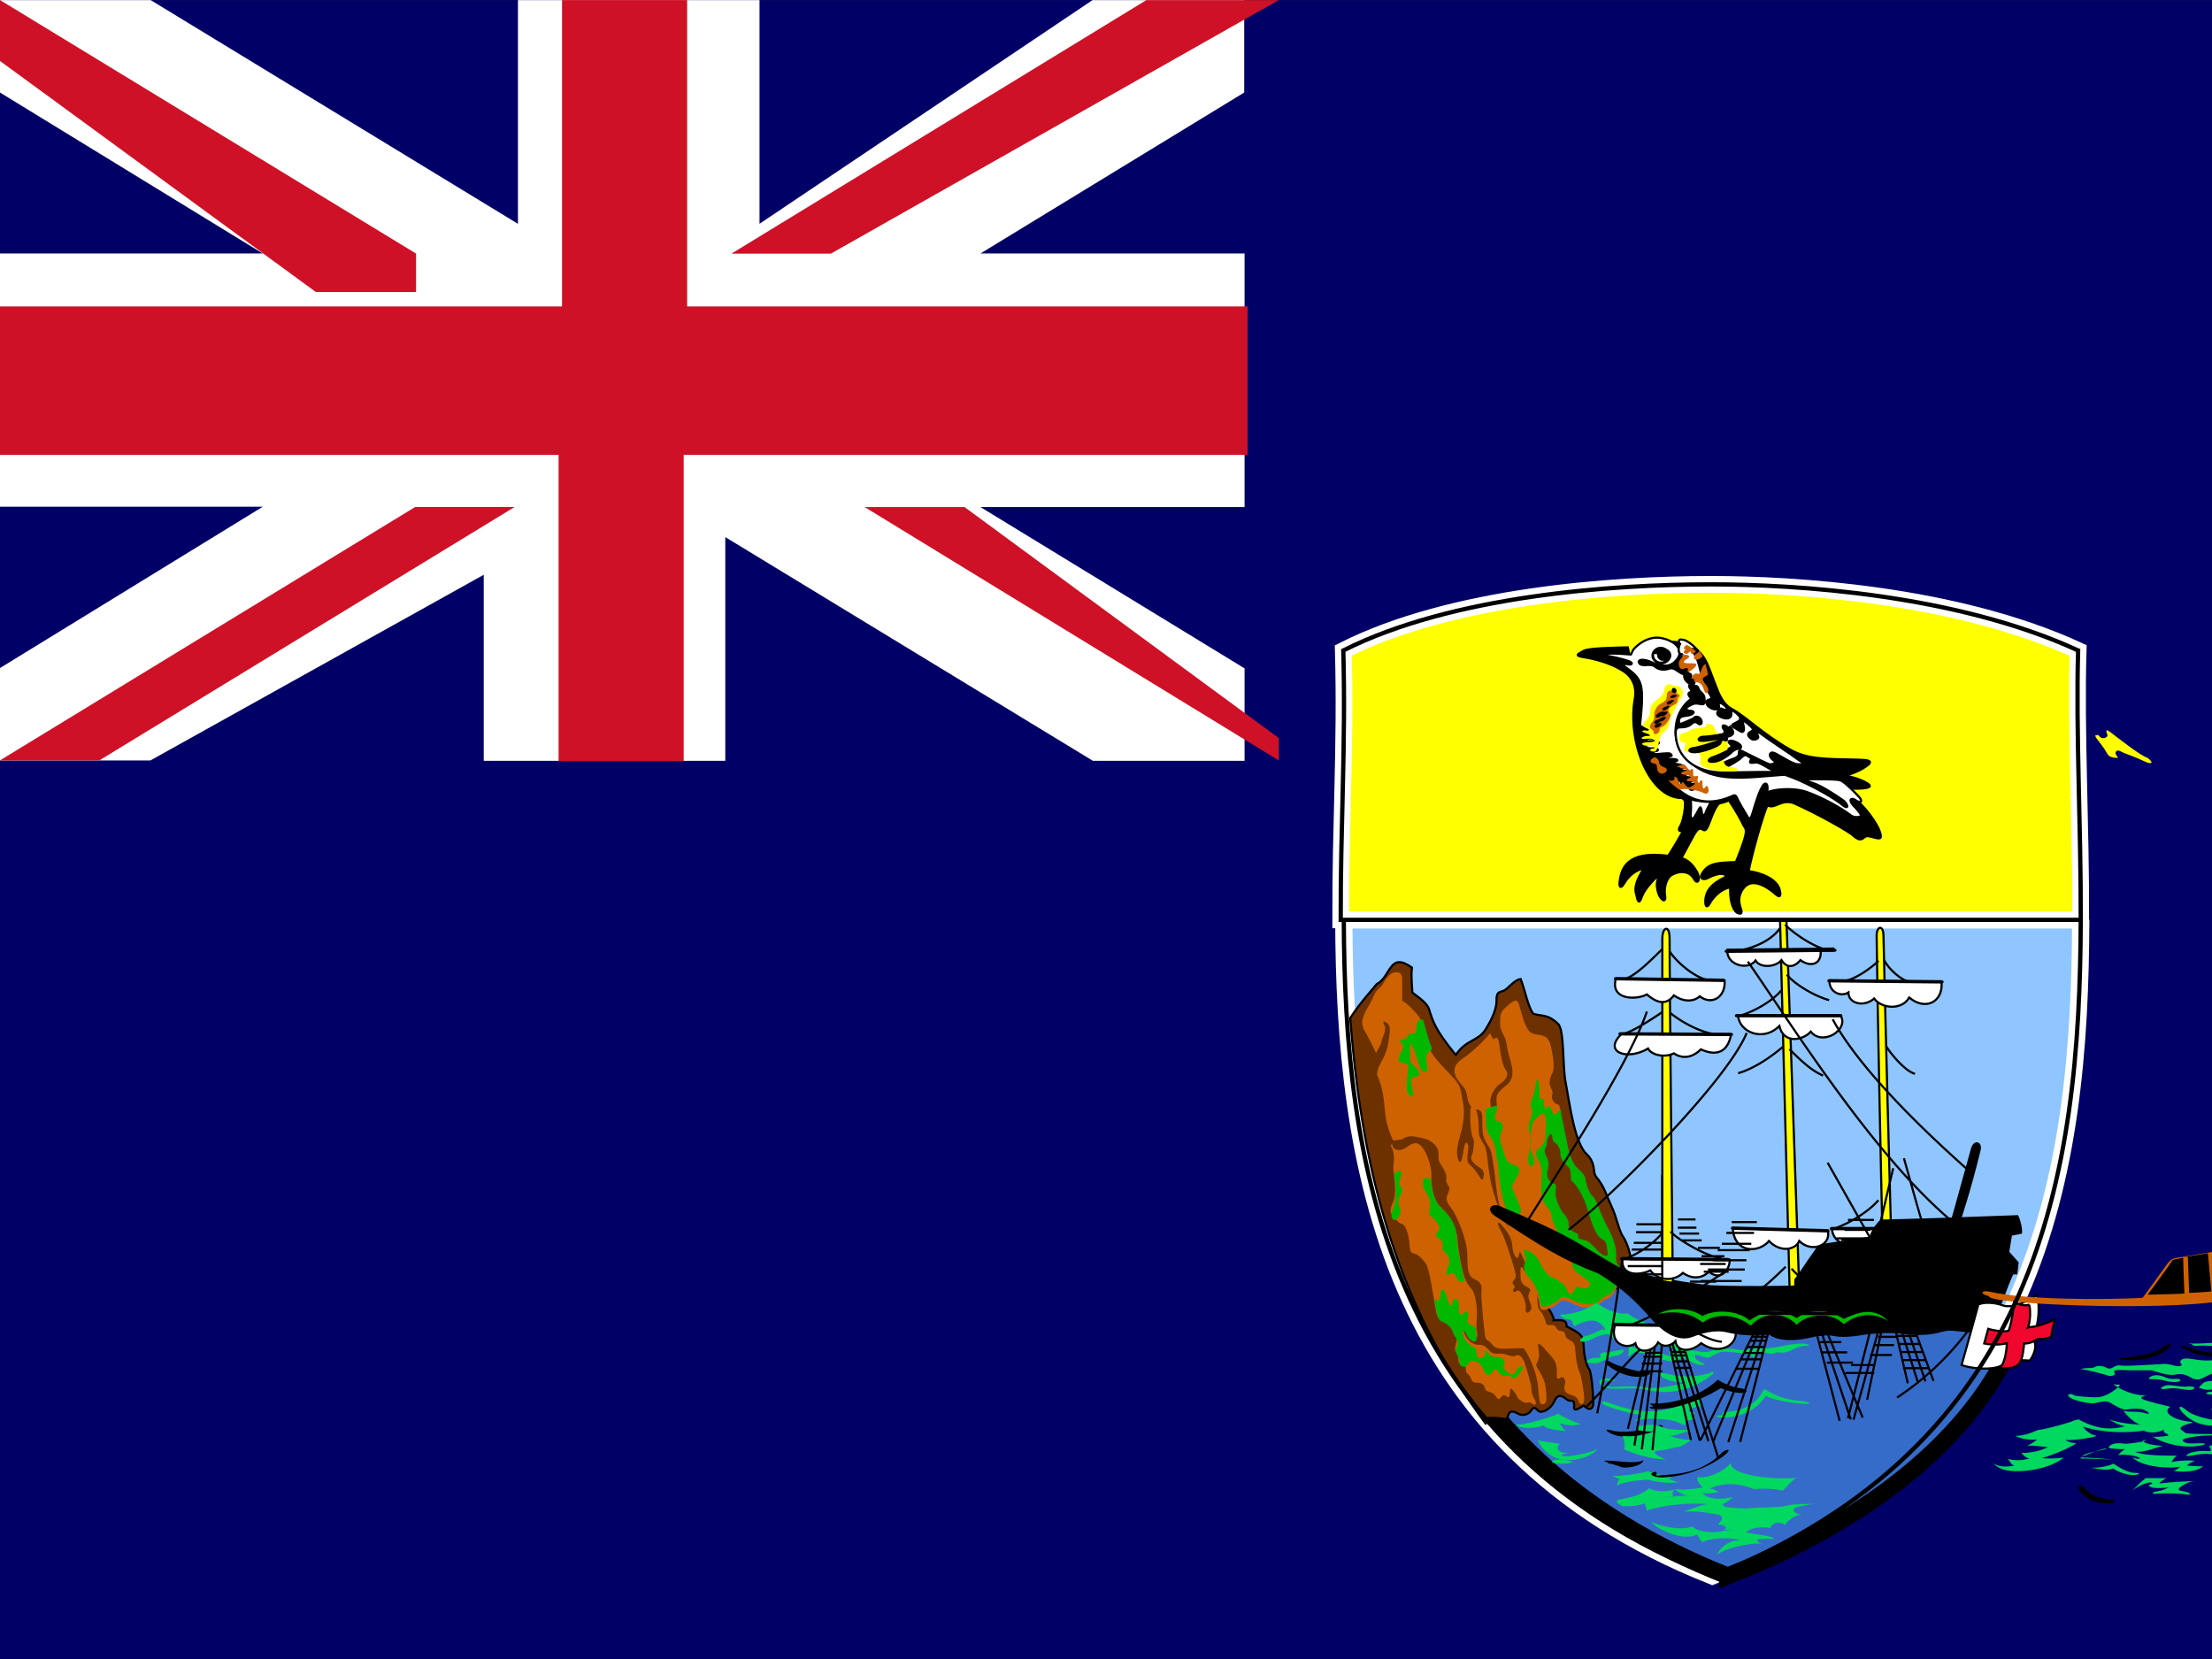 <svg xmlns="http://www.w3.org/2000/svg" height="480" width="640" version="1">
  <rect width="100%" height="100%" fill="#333333" stroke="none"/>
  <path d="M640.013 480.02V.03H.003v479.99h640.01z" fill="#006"/>
  <path d="M-.006 73.341h76.034L-.006 26.768V.03h43.603L149.86 64.76V.03h69.892v64.72L316.11.03h43.88v26.738L283.68 73.34h76.41v73.37h-76.41l76.41 46.673v26.746h-43.88l-106.36-64.73v64.73h-69.892V166.3L43.497 220.03H-.006v-26.746l76.034-46.674H-.006V73.341z" fill="#fff"/>
  <path fill="#ce1126" d="M331.686.027L211.626 73.39h28.764L369.983.027h-28.298zM369.998 220.03l-119.822-73.323h28.89l90.932 66.843v17.48zM120.38 73.372L-.01.009v17.62l91.373 66.843h29.016zM120.129 146.686L-.013 220.009h28.748l120.16-73.323h-28.766z"/>
  <path fill="#ce1126" d="M-.006 88.66h162.621V.027h36.196V88.66h162.18v42.962H197.81v88.606h-36.196v-88.606H-.006V88.66z"/>
  <g>
    <path d="M399.67 640.77c-.046 16.332-2.623 33.927-23.764 42.308-21.142-8.381-23.719-26.976-23.766-42.308h47.629z" stroke-width="1.112" fill="#8fc6ff" transform="matrix(4.486 0 0 4.487 -1190.9 -2609)" stroke="#fff"/>
    <path d="M376.9 683.08c9.684-3.799 16.363-9.493 18.8-16.104-.616.02-1.697-.011-2.064-.043-.62-.034-20.271-2.018-22.61-2.876-2.036-.746-9.799.634-13.423 1.929 3.381 7.032 9.237 13.106 19.297 17.094z" fill="#366cc9" transform="matrix(4.486 0 0 4.487 -1190.9 -2609)" stroke-width="1.102" stroke="#000"/>
    <path d="M361.13 672.96c.323-.106.94-.08 1.183-.036.286.062.338.078.442-.234s.338-.234.62-.078.649.078.831-.182c.182-.269.234-.233.416-.062.182.182.26.13.442.078.182-.061.494-.269.66-.646s.389-.39.619-.234.26.234.442.208.234.166.208.389c-.026.234.078.286.62-.077.39.389.619.233.619-.182 0-.416-.103-1.949-.269-2.167s-.312-.806-.338-1.274c-.049-.883-.062-.936-1.118-1.481 0-.312-.078-.442-.831-.39.026-.104-.104-.416-.26-.646s-.182-.182-.104-.646c.312.026.66-.026.832-.286.181-.26.779-.208 1.143-.062s.832.182 1.633.078c.26-.208.702-.442 1.17-.702.467-.26.697-.364.623-.728.067-.933-.26-2.001-.62-2.494-.269-.494-.337-1.118-.701-1.898-.396-.849-.39-1.066-.832-1.686-.121-.143-.26-.26-.286-.646-.026-.286-.13-.676-.441-.962-.786-.721-1.092-3.041-1.404-4.766-.179-.983-.062-3.3-.467-3.664-.702-.672-1.04-.468-1.608-.66-.338-.468-.493-1.403-.806-2.236-.494.078-.832.698-1.17.78s-.39.182-.39.66c0 .467-.26 1.117-.727 1.846-.468.727-1.248.62-1.897 1.611-1.43-1.741-1.466-2.236-1.66-2.729-.104-.493-.338-.697-1.143-1.299 0-.208-.104-1.039-.026-1.607-.698-.494-1.04-.416-1.326-.062-.286.364-.494.909-.936 1.117-.266.337-1.064 1.187-1.718 2.199.696 9.044 2.636 18.022 8.773 26.202z" fill="#6d3100" transform="matrix(4.486 0 0 4.487 -1190.9 -2609)" stroke-width=".138" stroke="#000"/>
    <path d="M399.67 640.77c.018-6.162-.324-12.126-.168-17.369-7.9-3.636-18.296-4.262-23.696-4.262-6.302 0-16.697.727-23.697 4.262.166 6.234-.186 11.207-.168 17.369h47.629z" stroke-width="1.08" transform="matrix(4.486 0 0 4.487 -1190.9 -2609)" stroke="#fff" fill="#ff0"/>
    <path d="M394.613 297.888c1.166 1.867 3.266 6.076 3.499 6.82.817-1.692 1.468-2.446 1.633-3.496s1.4-3.092.933-4.2-.816-1.983.467-1.166c1.278.816 1.032 2.23.763 4.316-.763 6.711-3.144 6.878-3.494 10.728 3.44 8.102.874 11.019 4.602 18.947.684.36 2.14-.274 2.607-.167 1.978-1.4 3.469-.893 6.264-.31 2.8.684 4.316 2.662 4.316 4.312s0 2.216.684 3.266 1.76 2.683 1.616 3.86c-.233 1.162.233 1.862.683 2.446s-.116 1.867-.466 2.683-.234 1.867 1.166 3.616c1.4 1.746 4.661 9.096 4.661 13.407 0 4.316.233 6.299 1.983 7.111 1.76.817 2.333 1.617 2.1 3.383s.816 11.644 1.06 13.06.816 1.167 1.616 1.984c.696.812 1.162 1.746 3.496 1.746s4.684-.31 6.1-.076c2.1 2.916 3.383 6.878 3.86 9.328s.426 6.792 1.243 6.792 1.633.117 1.4-2.916-.467-3.6-1.617-6.012c-1.06-1.616-1.633-2.216-1.06-3.16s.7-2.46.467-3.616-.683-2.912 1.4-.683c1.982 2.333 2.666 2.916 3.149 3.733s.812 2.333.7 3.733c-.117 1.396.112 1.979.928 1.279.817-.696 1.866.466 1.4 1.983s.117 2.46 1.616 2.916 1.983.817 2.333 1.867 1.616 1.612 1.616-.684c0-2.1-.816-6.632-1.4-7.928-.682-1.4-1.049-4.433-1.166-6.182s-.466-2.212-1.283-2.662-1.616-.934-1.633-1.76-.816-1.108-1.341-1.108-.987-.409-1.279-.992-.683-.641-1.166-.7-1.616.292-1.808-.641-.7-2.276-1.283-3.033-1.108-.992-1.166-3.612c-.069-2.626-.117-2.976-.934-3.908s-2.216-3.379-2.799-4.429c-.679-1.06-1.162-2.1-1.162.117 0 2.212 0 3.379 1.396 4.196 1.4.817 1.76.817 1.167 1.983s0 1.983.233 2.8.7 1.633 0 2.446c-.7.817-1.4.684-1.283-.696.117-1.283-.36-2.8-.929-3.86-.683-1.06-1.06-1.76-1.76-1.166s-1.282-.117-.816-.684.36-.816 0-1.166-.466-.7.117-1.4.683-1.06.233-2.679c-.36-1.633-2.916-9.794-4.082-11.66s-1.06-3.267.466-1.4 2.8 3.6 2.916 6.011c.117 1.617.467 2.46.933 3.033s.817.36 1.06-.933 1.167-.816-.466-3.262c-1.633-2.46-4.666-6.632-6.832-13.877s-1.633-12.244-2.8-14.223c-1.162-1.983-1.612-2.46-1.628-4.316s0-3.733-.817-6.128c-.816-1.4-1.4-1.634-1.616.466-.117 2.096.116 6.762.7 7.678s.233 2.912.116 4.079-1.961 2.32 1.867 4.666c1.616.933 1.278 2.216 1.06 3.033-.234.812-.467.696-1.284-.683-.816-1.284-1.633-2.334-2.46-3.033s-.932-1.167-.816-2.8.467-2.8 0-3.379c-.466-.683-.7-.116-.933.812-.233.934-.466 3.6-.933 4.2s-.7.233-1.06-1.283.117-3.846.933-6.628 1.283-6.483.684-8.978c-.7-3.6-.36-4.66-3.033-7.462-2.678-2.916-6.711-6.716-6.994-9.327-1.283-3.617-1.616-6.766-2.916-8.4-1.396-1.628-3.378-3.728-4.661-4.311v-6.362c0-1.283-.683-2.1-2.1-1.866s-2.46 1.616-3.378 3.261c-.933 1.76-1.633.934-2.916 3.967s-3.16 4.646-3.16 7.811z" fill="#cf6200"/>
    <path d="M403.047 332.077c.933.683 1.826.973 3.226.273s3.073-2.719 4.94-.736c1.862 1.978 2.911 6.246 2.911 7.81 0 2.663 0 7.346 2.916 10.029 2.916 2.678 4.428 6.478 4.646 8.978.116 3.496 1.4 8.86 1.76 10.26.36 1.396 1.166 3.03 2.099 3.962s1.633 3.617 1.76 6.412c.116 2.8-.36 4.783 0 6.183s0 2.666-1.06 1.866-1.283-1.06-1.866-2.216-1.283-.934-.7.816 2.333 3.379 3.849 3.379 1.983.233 2.916 1.166c.929.933 1.046 1.4 2.678 1.4s1.866 0 3.383.467 1.616.233 2.333 0 1.628.466 2.211 1.983 1.983 6.711 1.983 6.878 0 2.333.817 3.6.683 2.333-.36 1.633-.933-.467-1.633-.36-1.167-.234-2.096-.817c-.933-.683-.36-.466-1.283-1.866s-1.617-1.867-1.617-.817-.116 2.333-.816 1.76-1.06-.683-1.633 0-.817 1.06-1.616-.117-1.617-1.166-2.217-1.4-.7-.233-1.046-1.283c-.36-1.06-1.4-1.283-2.333-1.283s-1.4-.467-1.616-1.166c-.117-.696-.7-1.163-1.166-1.613s-.234-1.166-.36-1.983-.817-.466-1.283-.7-.817-.116-.817-1.283-.467-1.616-.816-2.333c-.346-.816 0-1.633.233-2.662.233-.933.116-1.616-.679-2.333-.7-.816-.117-1.633-1.983-3.266s-2.8-.233-3.382-4.079c-.684-3.86-1.76-11.777-2.8-13.06s-1.746-2.217-2.796-2.667-1.76-.116-1.866-2.333c-.117-2.212-.816-6.011-2.216-6.411s-1.983-1.867-2.683-2.46-.933-1.633 0-3.612c.933-1.983.683-4.666.467-6.96-.117-1.278-.467-2.911-.234-4.31s.117-3.16-.233-4.084-.816-1.166-.233-1.866zM431.13 298.92c-1.679 2.032-3.261 3.733-6.437 6.286-2.176 1.667-4.976 2.8-3.423 6.443 1.667 2.642 2.8 2.966 3.11 4.976.313 2.02.78 3.733 2.332 4.2 1.667.462 2.176.163 2.176 3.419s0 4.609 1.4 6.762 1.242 2.486 1.866 6.442c.619 2.962.619 9.328 2.486 13.68s6.066 12.694 6.699 14.304-1.09 2.962.776 4.971c1.866 2.024 3.109 4.976 3.266 6.686.162 1.714.467 2.333 2.328 1.714 1.867-.624 2.8-1.247 3.423-2.023.62-.777 1.862-.62 3.676.31 1.709.932 4.361 1.866 6.904.932 1.666-.933 2.332-2.328 3.732-2.328 2.176-1.667 2.962-4.823 3.419-6.762.466-.933.167-.933-.777-1.867s-.466-2.49-.623-4.042c-.163-1.667-.776-3.886-2.642-7.309-1.862-3.419-2.962-7.618-4.196-8.704-1.243-1.09-1.866-3.733-2.023-4.976-.163-1.243-1.663-2.333-2.486-3.266-.933-.929-1.866-2.329-2.962-7.771-1.09-6.443-1.866-9.328-1.866-10.261s-.167-1.09-1.09-1.4-1.4-1.867-1.086-2.643c.31-.776-.314-1.662-.623-2.486s0-2.643.623-3.676c.62-.934.467-3.676-.167-6.762s-1.242-4.043-3.732-4.367c-2.486-.31-2.962-.929-3.886-2.962-.933-2.02-1.867-6.696-2.176-6.376-.31-.776-.776-.933-2.642.624-1.867 1.662-2.486 2.068-2.486 4.976 0 1.866.31 2.486.929 3.676.623 1.086.78 1.4 1.247 4.362s3.109 7.618-.314 10.26c-3.419 2.643-2.962 3.267-2.796 6.13.163 1.866-.933 3.108-1.667.466-.619-2.643 0-4.196 1.867-6.438 1.866-1.247 3.676-2.8 2.332-4.61-1.247-1.709-1.709-6.761-1.866-7.618s-.466-2.49-1.667-1.09z" fill="#cf6200"/>
    <path d="M403.406 338.638c-.086 1.266.197 2.666.296 3.773.116 1.283.466 3.966-.467 6.96-.933 1.978-.7 3.028 0 3.611.04.031.077.063.112.094 1.903-.637 2.16-2.76 1.638-3.787-.643-1.086-.386-2.409.233-3.496.624-1.09.624-1.71.08-2.49-.646-.776-.646-.776.077-2.962.648-1.916-.834-1.902-1.97-.704zM423.324 368.688c-.36-1.4-1.632-6.766-1.76-10.26-.116-3.6-1.628-6.3-4.644-8.979-2.274-2.096-2.772-6.46-2.88-8.068-1.709-1.046-2.431-.67-2.288 1.373.163 2.096 2.262 3.11 1.943 6.138-.31 3.033-.31 2.267 1.166 3.733s2.019 2.876 1.243 3.6c-.776.619-.867 1.709.233 2.096 1.086.39 1.167 1.667 1.01 2.642-.167 1.09.866 1.324 1.476 2.1.624.776.7 2.643.081 3.733-.623 1.086-.7 2.796.386 1.867 1.09-.934 1.667-.081 2.41 1.396.74 1.274 1.368.876 2.161.489a9.836 9.836 0 0 1-.646-1.768zM438.488 396.833c-.7 1.4-1.616.933-2.216.233s-1.617-.7-1.167-1.983.234-1.617-.7-2.217c-.107-.08-.216-.162-.323-.224-.291-.009-.632-.009-1.076-.009-1.633 0-1.76-.466-2.679-1.4a7.84 7.84 0 0 0-.674-.62c-.018.224-.009.62-.009.87 0 1.283 0 1.06-1.283 1.4s-1.06-1.283-1.283-2.333a3.864 3.864 0 0 0-.202-.628c-1.404-.27-2.884-1.76-3.414-3.334-.683-1.76.117-1.983.7-.816s.817 1.616 1.866 2.216 1.4-.466 1.06-1.866c-.112-.449-.139-.97-.126-1.648-.262-.463-.693-.821-1.041-1.019-1.867-.816-1.283-1.06-1.167-2.666.117-1.612-.233-1.612-1.4-.7-1.166.817-1.282-.117-1.282-2.446 0-2.333-1.617-2.333-1.862-.7-.36 1.633-.933.683-1.633-1.76s-1.633-2.916-1.76-.7c-.099 1.876-.619 2.324-1.84 1.283.216 1.366.406 2.62.667 3.617.683 3.846 1.616 2.446 3.383 4.078s1.283 2.46 1.983 3.266c.696.817.812 1.4.678 2.333-.233.93-.678 1.746-.233 2.662.36.817.817 1.167.817 2.333s.36 1.06.816 1.284c.292.143.668.062.942.179.3-.396.674-.88.924-1.23 1.4-1.4 3.6.117 4.2 1.867s1.611 2.217 2.661.817.7-1.167 1.866.116 1.633 1.06 1.633 1.06 1.167-.466 1.983.234 1.283.683 2.796-1.634c1.616-2.216-.696-1.616-1.396-.116zM442.616 331.862c.462-3.418.163-6.837 1.662-8.086 1.4-1.242 3.11-3.728 2.962 1.667-.162 6.286-.31 4.976-1.396 6.219-1.09 1.243-2.023 1.662-.933 3.676 1.086 2.019 1.243 2.176 1.086 6.286-.163 3.11-.163 4.362 1.09 6.909 1.242 1.662 1.662 1.71 1.866 3.419.31 1.71 1.396 4.042 2.796 6.286s2.966 4.819 3.109 7.309c.167 2.486 2.333 3.11 4.361 4.819 2.024 1.71-.462 2.962-2.018 2.176-1.663-.776-.933 0-1.867 1.086-.933 1.09-1.242 1.247-2.018-.62s-3.423-3.109-4.666-3.676-2.328-2.49-3.419-4.61c-.933-1.736-2.78-3.006-4.468-3.136.467 1.31.718 2.338.683 2.827-.466 1.71-1.09 2.962.777 4.971 1.866 2.024 3.108 4.976 3.266 6.686.162 1.714.466 2.333 2.328 1.714 1.866-.623 2.8-1.247 3.423-2.023.619-.777 1.862-.62 3.676.31 1.71.932 4.362 1.866 6.904.932 1.667-.933 2.333-2.328 3.733-2.328 2.176-1.667 2.962-4.823 3.418-6.762.467-.933.167-.933-.776-1.867s-.467-2.49-.624-4.042c-.162-1.667-.776-3.886-2.642-7.309-1.862-3.419-2.962-7.618-4.194-8.704-1.243-1.09-1.867-3.733-2.024-4.976-.162-1.243-1.662-2.333-2.486-3.266-.933-.929-1.866-2.329-2.962-7.771-.862-4.263-1.612-7.661-1.769-9.238-1.117 1.781-1.88 2.216-2.283.996-.467-1.396-1.09-2.176-1.71-1.243-.623.933-.78-.776-.78-1.662 0-.781-.162-.934-.933-.934-.776 0-.163-1.242-.467-3.676-.31-2.333-.776-2.642-1.086.168-.31 2.796-1.867 4.604-1.243 6.128.62.623.31 1.866-.314 3.733-.62 1.862-.31 2.962.167 4.196s-.31 3.676-.624 6.6c-.31 2.018 1.248 4.037 1.714.618zM414.217 303.946c-1.162.086-1.942 1.096-1.283 4.626.413 2.186-1.242 1.71-1.861.62-.624-1.087-1.09-3.42-2.333-6.443-1.247-2.02-.624 1.4-.776 3.266-.167 1.866 1.086 1.866 2.176 3.419 1.086 1.667.162 2.18-1.09 2.18s-.62 2.486-.31 4.196-.31 2.024-1.247.624c-.929-1.4-.31-3.676-.163-6.218.163-2.643.31-2.024-1.4-2.643-1.709-.624-1.4-.933-.776-2.49.62-1.663 1.243-2.333.467-3.11-.78-.776-.624-1.242.619-1.4 1.243-.162.78-1.086 1.866-1.4 1.09-.309 1.667.168 1.71-1.861.13-1.687.696-2.724 1.96-2.212.763 2.698 1.764 6.64 2.431 7.847zM429.874 322.26c0 3.267 0 4.61 1.4 6.763s1.243 2.486 1.866 6.442c.62 2.962.62 9.328 2.486 13.68.666 1.297 1.323 2.943 2.108 4.667 1.032-.812 1.93-2.207 2.248-2.947.462-1.09-.933-3.267-2.024-6.129-1.086-1.866.167-2.49 1.243-4.823 1.09-2.329-.162-2.486-1.862-3.11-1.713-.618-1.713-2.176-2.646-4.66s-.777-3.677-.163-4.977c.62-1.4.163-2.486-1.09-2.8-1.243-.309-.933-1.242-.467-2.796.467-1.666.776-1.866-1.086-1.4-1.414.36-1.764.616-2.176 1.127.103.448.162 1.072.162 1.983z" fill="#00b800"/>
    <path d="M447.774 328.767c-.17 1.866-.167 2.8-.623 3.418-.462.624-.163 1.667.314 2.49s.776 2.177.31 3.886.309 3.11 1.242 3.676 1.4 0 1.09 2.176c-.314 2.176.933 4.61 2.019 6.442 1.09.934 1.866 2.486 1.71 3.42-.163.932.78 1.866 1.866 2.332 1.09.467.934.624.934 1.243 0 .624.466.624 1.709.933s2.176 1.09 3.676 2.8 3.419 2.643 3.11.776 0-3.109-1.867-4.042c-1.862-.934-3.262-6.443-4.042-8.662-.776-3.11-3.262-7.304-4.661-8.08-.167-2.181.167-3.267-1.243-4.367-1.4-1.086-1.866-2.486-1.866-3.676 0-1.086-.776-2.486-1.4-2.796-.619-.314-.933-1.09-.933-2.024s-1.086-.776-1.243.934z" fill="#6d3100"/>
    <path d="M439.62 412.164c2.796-.233 10.376-2.46 11.188-3.16 1.867 1.284 6.132 3.034 6.632 3.034-2.683.683-4.432.233-6.132-.234.36.817 1.283 2.1 1.866 2.217-2.666-.117-6.477-.7-6.41-1.633-2.217.933-6.96 1.166-8.044-.234zM444.644 416.664c.992.292 6.944 1.108 6.686 1.108-1.633 1.396-.233 2.737 2.608 2.604-1.342.176-2.804.682-1.808.876 2.39.466 8.86-1.284 10.143-1.983-2.216 2.868-12.996 6.482-17.429-2.604zM448.986 422.763c1.336-.7 4.66-.467 6.236.292-1.76.641-6.186.641-6.236-.292z" fill="#00d860"/>
    <path d="M463.966 422.663c2.391-.408 9.162 1.226 11.643-.233-.816 2.168-6.074 2.46-6.632 1.983-1.463-.467-2.863-1.06-3.844-.992.626-.291-.36-.36-1.167-.768z"/>
    <path d="M466.433 426.983c1.808.287 8.277-.626 10.26-1.283 2.096.7 6.236 1.804 7.169 1.687-1.983 1.226-6.774.626-6.994 0-3.6 1.167-6.367 1.617-10.436-.404z" fill="#00d860"/>
    <path d="M469.628 427.06c2.689.683 4.796.166 7.344-.686.794.34 2.666.768 4.423.673 1.171.668 2.746 1.601 4.262 1.718-1.674.642-7.348 0-8.61-.641-2.916.068-7.932.7-9.162 1.691-.068-.817.471-1.962 1.633-2.766z" fill="#00d860"/>
    <path d="M466.433 413.914c2.018.673 9.326.36 13.064-1.4 1.472-.69 2.383.467.7 1.06-6.06 2.1-10.843 2.917-14.338 1.06-1.381-.736-1.616-1.4.684-.7z"/>
    <path d="M492.233 403.999c-8.977 4.196-14.926 6.478-27.398 1.633-1.162-.36-1.983 0-.7.816 1.283.812 8.16 2.679 9.794 2.796s1.06.876.068 1.167-1.283.992.068.467 8.834-.723 11.893.876c1.337.7 1.687.683 1.67.068s.684-.876 1.676-.992 1.676-.466.817-.768-.876-.467-.292-.768.642-.683-.233-.768-1.468-.409-.642-.817c.817-.404 2.042-.7 2.976-.812.233-.642-.176-2.333.626-2.916z" fill="#00d860"/>
    <path d="M477.293 406.076c6.133.364 14.676-1.983 19.692-6.878 1.746 1.046 4.194 2.212 6.477 2.446s2.46 1.4.467 1.4-4.782-.816-6.06-1.4c-6.66 4.083-14.429 6.426-19.369 6.017-1.396-.117-1.746-.7-.117-.684z"/>
    <path d="M462.13 377.078c1.76 1.226 4.84 3.262 8.86 2.97 1.983 1.676 6.074 2.917 6.474 3.209-2.683 1.108-6.699 2.041-6.367 2.916-1.226-1.167-2.796-.992-3.203-1.676-1.167.933-.992 1.617-.233 1.983s6.644 1.468 8.102 1.06 1.848.799.641 1.22c-3.16 1.109-9.268.069-11.368-3.32-2.1-3.383-3.907-4.666-9.618-1.676-.642-1.633-.642-2.041-1.76-2.041s-3.16-1.468-1.676-1.4 6.24-.641 10.027-3.437z" fill="#00d860"/>
    <path d="M463.62 384.671c-.973.242-3.732 1.76-4.719 1.867-.991.116-2.74 1.616-.933 1.674 1.804.069 4.137-1.924 6.42-2.1s1.4-1.633.233-1.34zM469.173 390.494c-.69.12-3.67.816-4.486.768s-1.633.176-1.674.768.291.933-.934.817-2.274.36-2.666.7-.626.7.7.816 1.866.233 3.266-.408 2.741-1.633 4.268-1.692c1.611-.068 3.028-2.041 1.336-1.76z" fill="#00d860"/>
    <path d="M466.001 394.083c1.274.826 7.677 2.976 9.862 2.8s1.848.91.117 1.283c-3.668.764-7.9-.794-10.844-3.16-1.468-1.166-.116-1.676.876-.933z"/>
    <path d="M494.836 397.179c-4.823 1.639-9.736.991-11.718.466s-3.791-.641-2.46.642c1.341 1.279 6.667 2.164 8.102 1.612-8.686 1.983-10.96 1.808-13.113 1.468-2.168-.36-6.209-.274-7.927-.117-1.283.117-3.033-.068-3.79-.624s-.992-1.342 1.282-1.109c2.27.234 2.666-.233.683-.626s-4.724.626-2.04 2.217 8.668-.117 12.3.933c3.728 1.06 11.666 1.808 19.179-4.268.386-.31 1.06-1.162-.408-.696zM471.147 390.09c.176.683.176 1.226 0 1.633s-.176.933.684.36 1.224-1.283 1.982-.876 2.683.36 3.664.233c.879-.116 1.166-.291-.113-.816-1.283-.626-2.666-.7-3.266-.642s-1.674-.117-2.167-.36-.769-.117-.684.467z" fill="#00d860"/>
    <path d="M483.674 392.333c-.991.068-2.74-.683-3.674-.991s-2.27-.467-1.279.874c.987 1.342 6.303 2.1 6.82 1.469s.874-1.342 2.386-.409c1.616.934 3.091 1.676 4.2 1.676s1.616 0 .29-.7-1.807-.876-1.924-1.468-.291-.933.817-.683 2.39.991 3.266.626 2.603-1.617 3.96-1.617l.36-.876c-2.099-.176-3.436.467-4.019.7s-1.633.36-2.74.176-2.667-.291-2.917-.683-.36-.626.683-.7 1.226-.817-.068-.683-4.72.116-6.627-.467c-1.808-.679-2.667-.637-3.326-.36-.768.292-.641 1.108.467 1.167s3.616.291 4.49 1.108.769.876-.233.467-2.8-.176-.933 1.166z" fill="#00d860"/>
    <path d="M498.782 390.224l-.36.876c2.168-.068 7.407.467 9.094 1.617 1.633-1.283 1.341-1.692 2.608-1.468s2.624.641 3.266.291 1.108-.291 1.808-.176c.696.117 2.211-.176 3.086-.7s2.683-1.226 3.733-1.226 2.328-.233.408-.626c-1.926-.291-4.84.292-6.832.642-.987.36-3.961.683-6.711.683s-4.136.876-6.12.36-4.723-.176-6.89-.176z" fill="#00d860"/>
    <path d="M626.79 389.192c-3.496 2.667-7.696 3.16-12.706 3.6-1.468.103-1.009.616.234.642 6.244.626 11.31-1.4 13.288-3.6.674-.606.611-1.61-.817-.642z"/>
    <path d="M601.968 396.16c1.616.068 6.76 1.4 8.462 1.983 1.283-.117 1.633-.408 1.4-.876s-.409-.992 1.924-.876c2.328.117 7.694.068 8.686.068.817-.36 2.62-1.76 3.437-1.808-2.096.117-10.84.683-11.947.467s-1.691 0-2.391.408-1.108.683-1.983.233-2.46-.816-3.32-.291c-.876.626-2.683.068-4.267.7z" fill="#00d860"/>
    <path d="M622.426 396.429c.816-.36 2.62-1.76 3.436-1.808 1.616-.117 3.266.626 4.083.641s1.69-.068 1.108-.7-.069-1.76 2.332-1.468c2.387.292 3.612.7 6.946.467s3.382 1.616 7.81-.233c-.36 1.76.467 1.866 1.283 1.616s1.76-.233 3.16.817 9.91 1.166 11.892.816c1.979-.36 3.029.7 1.612 1.167-1.612.466-1.866 1.166-1.612 1.633.346.462.696 1.046-1.166.812-1.866-.233-2.216.36-3.16 1.06s-1.166.933-3.732.467c-2.661-.467-3.028-.117-4.428.116s-1.76.234-3.149-.233-4.428-.933-6.294-.36-3.266 1.166-4.9.7-1.749-.233-.699-1.283 1.283-.934 3.266-1.167c1.983-.229 3.6-.812 2.1-1.629s-1.867-.7-3.733.234-2.8 1.612-4.894.36c-2.1-1.167-3.16-.934-4.66-.684s-3.727-.466-6.71-1.341zM629.423 398.929c-2.67.38-3.387-1.337-6.177-.988-.934.117-2.608 1.28-.36 1.104 2.163-.176 4.486.992 6.686.817s1.167-1.108-.068-.933zM626.328 400.948c1.404-.612 4.316.466 6.64.233s2.391.626 1.108.933-4.374-.768-6.774-.36-2.794-.117-.874-.816zM498.468 408.486c1.926.063 8.86-.233 11.602-6.061.21-.449.408-.642 1.283-.069s4.082 2.608 10.086 3.033c1.682.148 3.499.992.116.769s-8.743-1.167-10.661-2.276c-3.033 4.778-8.48 6.344-12.636 6.246-2.446-.069-1.861-.7 0-.642z" fill="#00d860"/>
    <path d="M613.462 400.644c-.933 1.283-4.14 3.6-6.699 3.616-1.463.117-6.827-.292-6.936-.7s-2.46-.292-.876.817 6.482 1.866 7.062 1.616c1.676-.36 3.383-.876 4.608-.116s3.499 2.211 4.836 1.92c1.341-.287 4.082-.287 4.967.117.876.408 2.391 1.633.117.933s-4.141-.117-6.19-.684c1.166 1.634 3.812 4.268 6.064 4.268.626 0 .876.934-.233 1.469 1.108.624 3.67.933 6.011-.292-.36.467-.176.768.408 1.06s1.284.7.234.816-3.437.409-4.136.117c2.27 1.464 8.16 3.787 14.162 2.62 1.144-.22 1.76-.696-.116-.641-3.86.116-4.078.068-4.778-.346-.7-.413-.683-.768.626-1.108 1.103-.36 3.903-.768 6.07-.768s2.332-.467-.069-.467-6.303 0-6.47-.408-2.04-.933-.816-1.76 2.608-.683 3.091-1.342c-3.849-.068-8.673-2.1-6.948-3.961.61-.436.408-.467-.684-.684s-3.903-.933-6.127-1.633-.409-1.283.683-1.468c-2.276.408-6.824-.816-9.862-3.091zM647.637 400.464c-2.1 1.676-6.06 2.216-7.762 2.216s-1.926.684-.683.769 2.8.36 3.382.176.933-.234 1.804.176c.876.408 2.74.641 4.374.116s4.311-.768 6.42-.7 2.332.117.116-.626c-2.212-.641-6.828-.176-6.703.069s-3.266.068-1.982-.36 2.39-1.06 3.032-1.676c-.466-.117-.768-.233-1.108-.36zM646.66 404.986c-1.808 1.341-4.427 2.62-7.11 2.736 2.46.876 4.49 3.383 6.06 3.267-.768.466-1.686 1.166-2.678 1.283 1.617.408 4.078-.068 6.178-1.226 3.6.992 8.044.36 9.66-.933-2.276 0-6.011-.817-6.236-1.867 1.108 0 2.164-.7 2.678-1.337-2.62.463-7.11-.816-8.462-1.924z" fill="#00d860"/>
    <path d="M642.837 412.299c.991-.117 1.92-.817 2.678-1.283-1.92.641-10.318-.7-12.821-2.917-2.608-2.212-2.608-.626-.769 1.06s4.837 3.966 10.902 3.16zM648.983 417.638c-1.06.683-6.06.933-7.694.683s-2.333-.176-1.924.467.683 1.226-.769 1.06-3.732.117-4.72.466c-.99.36-2.216 1.226-.116.876 2.096-.36 4.02-.768 6.696-.36s7.168.626 8.277.069.36-.467-.176-.467-.769-.36 0-.7 1.341-1.341 1.616-1.983zM600.487 410.863c-2.1.933-9.093 2.8-10.96 2.917-2.332 1.06-4.194 1.633-6.36 1.633.816.7 3.96 1.396 6.244 1.06-.7.696-2.329 1.612-2.912 1.862 1.862-.234 4.078.233 6.011.36-2.46 1.4-6.827 1.866-7.677 1.633.683.816 1.4 1.633 2.46 1.633-2.217.683-4.9.683-6.3.116.684 1.167 1.167 1.867 1.984 1.984-1.866.233-4.2.683-6.178-.684 1.612 1.983 4.896 2.679 9.91 2.1 6.011-.683 9.21-2.8 10.377-3.733-2.1.233-4.899.36-6.299.117 2.8-.7 8.86-3.266 9.91-4.316-1.166 0-2.328-.36-3.149-.934 1.633.234 7.348-.462 9.098-1.162-2.1-.466-3.383-1.76-3.966-2.666 7.344 2.333 16.618 1.67 19.47.683.933-.233 1.046-1.418-.816-1.283-3.266.233-9.66-.7-11.193-1.616 1.616 1.166 3.382 1.866 4.666 2.1-3.032.816-7.227 1.4-13.409-1.984z" fill="#00d860"/>
    <path d="M486.49 418.366c.683-.36 2.212-1.167 2.912-1.862-1.283.346-4.428-.36-6.246-1.06 1.167 0 3.029-.683 6.361-1.633-4.194-.117-7.11-.117-8.627-.933s-4.31-.684-6.36-.36-.7 1.983 3.727 1.616c-1.866 1.283-6.877 1.76-8.743 1.283.466 1.612.816 3.029.36 3.846 2.46 1.4 8.86 3.16 12.01 2.916-2.8-1.06-4.316-2.217-1.984-2.46s3.616-.7 6.6-1.283z" fill="#00d860"/>
    <path d="M479.267 426.938c6.681-.466 13.066-.666 19.004-6.699 1.616-1.283 2.636-.862 1.06.467-3.146 2.8-10.96 6.644-18.42 6.761-3.038.06-4.429-1.4-1.634-1.629z"/>
    <path d="M621.079 416.696c-1.4.626-6.307 1.166-6.47.991-1.166-.176-2.867-.233-3.79.36s-.992.934.291 1.06 2.916.234 3.733.176c-1.06.684-1.76 1.4-1.983 1.76 1.866-.467 6.303.36 6.294.933-.768.234-1.633-.068-2.274-.408 3.149 3.326 12.476 3.326 13.992 2.741-.7.626-1.341 1.06-2.041 1.226 2.624.467 6.663.409 8.627-1.341-.992.176-3.961-.117-4.72-.176a6.697 6.697 0 0 1 2.27-1.342c-1.161-.233-4.836-.116-6.71.36.36-.7.991-1.676 1.69-1.866-4.607 0-10.2-.069-12.242-1.167 3.266.36 6.882-1.676 8.394-1.676-2.662-.068-6.361-.641-6.061-1.691zM609.37 419.263c-2.276.467-6.711 1.4-6.644 1.926s-1.926.817.116.817 7.678.233 8.802.408c-3.09-.467-7.286-.683-8.102-.683s-1.76-.069-.233-.626 3.6-1.617 6.06-2.042zM604.749 424.682c.812 0 4.37 0 6.77-1.226 1.467 1.109 4.267 2.679 6.06 2.679 1.808 0 1.633.467.068.641-1.67.176-4.66-.763-6.236-1.92-2.1.768-3.846.117-6.663-.176zM477.742 440.386c3.611 1.4 8.394 2.46 11.889 1.283 1.982 1.76 6.066 1.866 8.277 1.4 2.216-.467 4.199-.7 6.648.116 2.446.817 7.46.876 8.86 2.037-1.283.063-4.024 0-4.666.18-.642.17-.292.679.876 1.22-3.962-.233-10.786 1.468-12.88 3.266.763-1.808 3.086-4.267 6.76-4.267-2.1-.764-8.802-.812-10.96.626-.641-.7-1.4-1.862-1.467-2.329-3.664 2.037-10.662-.876-13.347-3.441zM468.6 433.836c4.303-.616 7.232-1.983 8.616-3.266.768.7 3.903 1.4 7.344.36-.7.626-.768 1.616-.466 2.041-2.276.068-6.69 1.167-8.044 1.926-1.468.764-6.716 1.279-7.11.62-1.4-.763-1.469-1.396-.238-1.67z" fill="#00d860"/>
    <path d="M483.888 432.983c-2.274.068-6.69 1.166-8.044 1.924.292.684.467 1.612.626 2.164 4.196-1.616 13.813-2.446 17.488-1.862-1.76.117-6.074 1.92-6.936 2.164 4.644-.36 8.977.683 10.139.876 1.166.291 1.4 1.166.626 1.983s-1.279.933.683.991c1.866.069 6.716-.176 7.466-1.866-.7-.768-2.608-.467-3.033-.992 1.226-.408 2.626-1.283 3.16-1.926-3.16-.068-4.316-.116-6.366-.36-1.06-.228-1.808-.624-.626-1.22 1.283-.7 1.866-1.283 2.276-1.76-2.276.642-6.828 1.167-8.802-1.166 1.108.291 3.728.116 4.66-.292-.99-.626-1.803-.933-2.62-.933 2.388-1.167 7.111-2.217 12.94.116 2.916-.233 6.064-.116 8.276.467.933-.933 2.916-3.16 3.966-3.733-6.877.683-19.237-.7-19.004-4.312-2.216 2.912-7.344 4.646-9.66 4.079-.233 1.06.7 2.333 1.617 3.033-2.333.466-6.299.816-8.16.466 1.049 1.06 3.027 1.984 4.194 1.867-2.446 0-3.728.467-6.663.292z" fill="#00d860"/>
    <path d="M498.164 441.193c1.867.069 6.716-.176 7.466-1.866-.7-.768-2.607-.467-3.032-.992 1.224-.408 2.624-1.283 3.149-1.926 4.894-.403 9.268-.17 11.364-.812 2.1-.641 7.466-.291 8.614-.683-4.666.764-6.698 1.162-6.832 1.92s1.617 1.4 2.626 1.4c-2.1-.116-4.724 2.1-4.968 2.976-2.794-1.633-4.136.292-4.427.933-1.167-.466-6.016-.36-6.999 1.342-2.662-.769-4.263-1.167-6.819-.769 1.676-.36 1.283-1.4-1.06-1.633zM620.64 427.664c1.676-.069 6.012.116 6.236-.069-.816.409-1.862 1.167-2.096 1.617 3.962-.467 9.38-.768 10.966-.626-1.92-.292-3.903.933-4.896 1.676s-.408 1.06.933 1.226 3.16 1.224.7.876-7.286-.36-8.462-.176-1.808-.409-.117-.642 2.864-.817 3.67-1.283c-1.4.36-4.078.36-4.894.116s-1.342-.7-.409-.933.292-.683-.7-.466-3.499 1.166-4.898 2.608c1.616-1.676 2.867-2.976 3.966-3.733z" fill="#00d860"/>
    <path d="M602.776 430.2c1.926 2.169 4.196 3.384 7.81 3.6.769.023 2.172 1.041.36 1.109-4.898.176-7.343-.992-9.601-4.142-.444-.646.377-1.647 1.341-.466zM631.98 389.417c2.676 1.216 7.762 2.274 11.777 2.1.7-.032 2.108.717.346.874-4.646.409-8.627-.228-12.413-2.333-1.06-.683-.7-1.108.291-.641z"/>
    <path d="M634.682 389.372c3.962-.117 6.936-.068 8.16 1.108 2.27-.7 6.363-1.108 7.286-.933s1.983-.233-.176-.768c-2.168-.62-7.169-.696-8.743-.404-1.676.287-6.474.462-8.102.287.7.117 1.162.233 1.674.7zM649.97 390.942c1.866-.991 7.227-.068 8.86-.768-1.166 1.4 3.733 1.616 7.986.408-1.633 1.06-6.128 1.226-6.644 1.867s-2.333.176-3.6-.36-4.136-1.676-6.702-1.167z" fill="#00d860"/>
    <path d="M666.838 390.683c-4.263 1.108-9.162.992-7.986-.408-1.633.7-6.994-.233-8.86.768 1.924-1.166 3.382-.233 4.777-2.624.876.179 2.916.296 3.616-.638 1.226.292 3.383.817 4.024 1.464.642.642 1.629-.176.812-1.162 1.926-.7.704.83 6.19-.292.934-.233 3.208-.641 3.966-.7-1.616 1.226-3.324 2.662-6.64 3.612z" fill="#00d860"/>
    <path d="M373.36 664.19c-.017-1.966-.207-18.422-.207-22.226 0-.91-.468-.728-.468 0v22.122c.216.039.606.078.676.104zM380.69 640.77l.812 23.461-.142.188-.471.007-.613-23.666h.314zM387.43 660.68c-.066-2.389-.366-13.448-.482-18.9-.016-.727-.448-.6-.441.026.047 4.391.308 16.672.366 18.887.17 0 .463-.017.667-.013z" transform="matrix(4.486 0 0 4.487 -1190.9 -2609)" stroke-width=".138" stroke="#000" fill="#ff0"/>
    <path d="M376.6 644.67l-6.913-.104c-.389 1.403 1.362 1.377 2.002 1.013.763.672 1.326.62 1.741.062.698.494 1.361.364 1.663.062.832.624 1.689 0 1.607-1.013zM377.12 648.16l-7.069-.026c-1.221 1.169.364 1.741 1.716.936.182.39 1.013.624 1.663.312.698.468 1.361.13 1.741-.26.728.338 1.686.442 1.949-.961zM376.92 662.67l-6.809-.062c-.13 1.221 1.248 1.066 1.793.764.62.806 1.664.623 2.106.166.649.442 1.247.338 1.686-.078.764.66 1.377-.181 1.326-.779zM377.26 666.99l-7.614-.13c-.416 1.299.763 1.633 1.299 1.221.182.764 1.196.494 1.466-.062.39.39.884.182 1.118-.078.104.702.987.728 1.663.13 1.377.962 2.677-.166 2.079-1.091zM384.01 666.17l-6.341-.062c.286 1.299.909 1.637 1.923.883.764.78 2.001.494 2.313.104 1.377 1.118 2.131-.182 2.106-.936zM383.36 660.83l-6.133-.182c.104 1.669 1.686 1.607 2.339.831.672.728 1.686.62 1.949 0 .78.78 2.063.312 1.846-.649zM384.17 646.94h-6.601c.078 1.091 1.633 1.716 2.661.676.311 1.247 1.607.867 2.027.363.763.962 2.494-.129 1.923-1.039zM383.78 642.62l-6.899.078c-.104.961 1.299 1.377 1.819.697.286.494 1.273.442 1.669-.026.468.728 1.04.234 1.221 0 .676.494 1.404.26 1.3-.649zM390.69 644.77l-7.226-.078c-.026.763.764 1.066 1.221.763 0 .728 1.014.962 1.664.39.442.624 1.741.806 2.261-.062 1.066.884 2.209.26 2.079-1.013zM390.69 660.7l-7.069-.026c.062.987 1.196 1.326 1.846.806.166.832 1.04.884 1.669.468.624.702 1.664.764 2.236-.026.868.312 1.608-.416 1.43-1.221zM390.22 666.03l-6.688-.078c0 .988 1.17 1.118 1.69.698.646.66 1.377.66 1.846.13.763.66 1.897.468 2.063-.66z" fill="#fff" transform="matrix(4.486 0 0 4.487 -1190.9 -2609)" stroke-width=".138" stroke="#000"/>
    <path d="M381.26 664.42c-3.014.062-6.081.062-8.16-.26s-2.734-.604-4.168-1.466c-2.131-1.273-2.661-1.686-6.666-3.362-.462-.271-.963.066-.312.493 3.04 2.001 4.192 2.743 6.639 3.691 1.607.987 2.479 1.864 3.404 2.91 1.196 1.362 2.079 1.378 2.626 1.17s1.404-.494 2.261-.286c.868.208 2.001.234 2.699.13.646.494 1.793.39 2.496.234.701-.166 1.221-.234 1.716-.13s1.247.026 1.741-.062 1.793-.208 2.703-.078c.909.13 1.846.062 2.443-.13.697-.182 1.689-.13 2.063-.026.619-.39.779-.884.909-1.403.611-.078.814-.164.949-.607.247-.66.48-1.287.669-1.672h.246l.078-.686-.606-.686.182-1.117.646-.13c.026-.338-.13-.868-.234-1.066-3.274.13-6.484.234-8.783.286-.26.208-.646.764-.698 1.092-1.403.233-2.236.337-2.699.416s-.667.107-.867.494c-.468.624-.91 1.361-1.274 1.819z" transform="matrix(4.486 0 0 4.487 -1190.9 -2609)" stroke-width=".138" stroke="#000"/>
    <path d="M391.78 660.46c.169-.661.684-2.036 1.364-4.84.129-.468-.326-.663-.493-.062-.916 3.276-1.262 4.603-1.378 4.912.176-.003.428-.022.617-.02z" transform="matrix(4.486 0 0 4.487 -1190.9 -2609)" stroke-width=".138" stroke="#000"/>
    <path d="M396.86 664.96c-1.106.671-1.638.792-2.144.697-.466-.179-1.161-.28-1.662-.083a.623.623 0 0 1-.021.136 493.286 493.286 0 0 1-1.048 3.768c.818.289 2.227.328 2.666-.026.337-.364 1.26-.286 1.728-.26.299-.39.416-.871.338-1.106s-.062-.649.066-.974.273-1.378.078-2.063z" transform="matrix(4.486 0 0 4.487 -1190.9 -2609)" stroke-width=".138" stroke="#000" fill="#fff"/>
    <path d="M371.69 646.68c-1.222 3.634-6.468 11.461-8.014 14.014M366.64 660.76c2.901-2.244 10.236-9.628 11.483-12.694M370.11 662.62c-.337 2.677-1.11 7.462-1.626 9.973M371.24 668.48c-.987.962-2.387 2.641-3.427 3.661M380.64 663.14c-.831.806-1.78 1.744-2.611 1.978M381.02 663.27c.731.779 1.77 1.669 2.628 1.893M380.46 648.96c-.763.649-1.871 1.413-2.884 1.699M380.88 649.11c.66.646 1.342 1.342 2.173 1.706M377.72 646.94c.806-.234 2.004-.868 2.628-1.607M380.71 644.31c.706.806 2.066 1.466 2.732 1.637M377.88 642.7c.831-.182 1.861-.624 2.407-1.404M380.6 641.08c.701.698 1.933 1.462 2.738 1.64M386.63 643.41c-.461.468-1.666 1.309-2.267 1.296M386.99 643.37c.326.62 1.144 1.316 1.612 1.381M383.8 660.67c.909-.312 2.183-1.066 2.82-1.823M387.12 648.91c.266.48 1.28 1.666 1.862 1.786M384.88 666.96c.416-.09 1.647-.662 1.868-1.316M387.26 664.27c.429.633 1.481 1.607 2.131 1.741M370.68 666.87c1.273-.403 3.846-1.966 6.12-3.447M373.26 666.3c1.066.763 2.303 1.607 3.261 1.676M370.34 662.62c.702-.299 1.624-.809 2.339-1.649M373.22 660.87c.286.402 2.388 1.686 3.284 1.699M372.68 646.72c-.646.441-1.868 1.234-2.496 1.403M373.18 646.76c.728.606 2.167 1.4 3.164 1.4M372.68 642.66c-.686.662-1.672 1.686-2.391 1.919M373.16 642.81c.466.728 1.673 1.712 2.466 1.842M383.67 647.18c1.822 3.369 6.201 7.466 8.618 9.622M378.2 643.46c2.767 3.976 8.199 12.696 13.367 16.914M392.62 666.97a18.428 18.428 0 0 1-4.796 4.607M392.21 667.07c-1.741-2.78-2.641-6.296-3.943-10.924M374.16 668.61l2.144 6.899M373.76 668.37l1.896 6.017M373.34 668.09l1.76 6.262M373.16 668.19l1.369 6.128M374.47 664.1h1.699M376.96 663.46h-1.602M376.77 662.96h-1.646M376.69 662.46h-1.476M376.39 661.92h-1.404M373.89 661.44h1.332M373.79 661h1.264M373.68 660.62h1.202M373.69 660.09h1.134M373.49 669.66h1.078M373.4 669.24h1.02M373.3 668.86h.991M373.24 668.64h.923M371.67 668.66l-1.208 4.932M371.92 668.46l-1.037 6.21M372.2 668.27l-.839 6.649M372.66 668.16l-.609 6.803M372.68 663.63h-1.923M372.68 663.1h-2.226M372.68 662.66h-2.096M372.68 662.03h-1.966M372.68 661.6h-1.838M372.68 660.91h-1.692M372.68 660.4h-1.669M372.68 669.88h-1.436M372.68 669.38h-1.316M372.68 668.94h-1.212M372.68 668.69h-1.121M372.68 664.09v-6.88M379.16 666.27l-4.029 8.08M379.4 666.14l-3.43 8.264M379.66 666.06l-2.721 8.383M379.82 666.2l-2.116 8.238M377.8 664.06h-2.634M378 663.32h-2.369M378.11 662.72h-2.17M378.32 662.07h-2.063M378.42 661.66h-1.897M378.6 660.96h-1.787M378.78 660.26h-1.618M378.92 669.72h-1.488M379.07 669.11h-1.348M379.18 668.7h-1.247M379.28 668.31h-1.143M379.38 667.91h-1.063M379.47 667.66h-.968M379.66 667.21h-.887M379.66 666.86h-.8M379.74 666.62h-.721M382.36 666.4l1.763 6.68M382.7 666.62l2.139 6.366M383 666.63l2.606 6.237M386.11 661.32l-2.763-4.888M386.11 661.31h-2.192M386.73 660.66h-2.019M386.36 669.99h-1.861M384.98 669.32h-1.688M384.61 668.66h-1.629M384.23 668h-1.36M383.86 667.34h-1.194M383.48 666.67h-1.032M386.74 666.83l-1.726 6.173M386.26 666.6l-1.6 6.303M386.4 661.78l1.174-4.992M386.88 666.96l-.988 4.76M384.22 661.41h1.731M384.44 660.76h1.66M384.66 660.12h1.672M384.86 669.48h1.491M386.08 668.83h1.41M386.3 668.19h1.329M386.61 667.66h1.248M386.72 666.9h1.027M387.67 667.01l.846 3.647M387.98 666.84l1.169 3.697M388.38 666.83l1.276 3.702M388.9 667.03l1.277 3.477M390.06 660.2h-1.638M389.87 669.68h-1.666M389.68 669.16h-1.491M389.49 668.64h-1.43M389.29 668.12h-1.368M389.1 667.6h-1.284M388.91 667.08h-1.218" transform="matrix(4.486 0 0 4.487 -1190.9 -2609)" stroke-width=".138" stroke="#000" fill="none"/>
    <path d="M479.626 380.309c3.616-2.329 9.794-1.862 12.943.466 3.732-2.096 10.493-1.616 13.643 1.284 4.777-3.262 8.86-3.729 13.62-.684 3.617-2.662 9.211-2.796 13.627.234 4.194-1.984 8.86-3.612 12.938.7-2.446-1.76-7.694-3.267-12.938.816-4.083-4.083-11.193-2.666-13.626.233-3.033-3.616-9.444-4.2-13.293.234-4.194-3.6-10.488-3.617-13.871-.934-2.683-2.1-6.644-3.846-12.943-2.46z" fill="#00b800"/>
    <path d="M643.33 376.329c-18.637 3.203-68.936.933-67.796-1.284-3.046-.762-2.216-1.866.36-1.283 10.21 2.32 32 2.333 44.01 1.76 2.332-3.091 6.002-8.336 7.11-9.796s1.697-1.692 3.908-1.983c4.136-.7 6.6-1.076 10.086-1.691.068.466.068 1.06.068 1.4-.292.233-.683.641-.817.768 0 2.391.467 8.22.933 10.32.467-.069 1.06-.234 1.342-.292.816-.234 1.628 1.866.816 2.1z" fill="#cf6200"/>
    <path d="M673.702 376.226c.668-.018 2.064-.06 2.46-.068.768-.018 1.82-.639 2.287-1.706s1.911-6.479 2.436-7.287l-1.866-2.813c.408-2.32.933-6.466.992-6.106.933-.36 1.92-.7 2.386-.876.117-.626-.112-1.962-.683-2.419-7.986.306-31.883 1.136-36.267 1.194-1.06 0-1.621-.046-1.92 1.468-2.217 8.278.847 19.894 9.21 26.684.683.466 1.319.076.346-.817-1.396-1.283-3.663-3.908-6.011-6.601 1.633-.027 4.944-.08 6.936-.121.476 1.96 1.966 6.097 2.267 6.797s1.01.799.668-.247c-.803-2.46-1.226-6.24-1.674-6.682 1.616-.036 4.374-.009 6.123-.107.086 2.216.319 6.186.377 6.003s.768.876.772-.068c.018-.934.036-4.877.022-6.04 1.974-.063 4.496-.139 6.428-.139-.13 1.261-.372 6.34-.462 6.986-.134.96.364 1.4.697.068s.7-4.478.83-6.066c.79-.023 2.867-.108 3.741-.13-.086 1.243-1.261 6.02-1.601 6.012s.216 1.023.61.086c.413-.96 1.691-4.761 1.808-6.106z" fill="#cf6200"/>
    <path d="M647.233 376.284c-.641-1.284-2.624-6.847-2.8-9.167 1.692-.031 6.923-.112 7.964-.167.3 2.604 1.072 7.897 1.48 9.176-2.386.068-6.302.134-6.644.148zM663.783 366.906c.22 1.912 1.22 8.476 1.382 9.234 1.732-.103 6.742-.117 6.438-.176-.072-1.76-.366-8.314-.386-9.247-1.813.06-6.623.166-7.434.188zM644.766 367.786c-.323 1.678-.381 6.262-.292 6.792 2.042.04 7.066-.08 7.761-.139-.17-1.74-.444-4.89-.619-6.866-1.664.071-6.742.17-6.86.202zM663.11 367.661c.069 1.633.422 6.626.639 6.847 1.763-.06 6.078-.14 7.636-.189-.076-1.494-.314-6.308-.34-6.891-2.342.063-6.26.21-7.736.233zM662.362 367.292c.072 1.616.266 6.797.206 6.906 1.87-.06 6.446-.086 6.666-.176.086-1.621.332-6.869.216-6.977-2.1.081-6.446.193-6.976.247zM670.606 366.978c0 1.283-.161 6.792-.22 7.017 1.863-.072 6.061-.22 7.166-.247.292-1.603.876-6.406 1.06-7.063-1.76.069-6.707.247-7.986.283zM677.83 366.278c-2.392.077-6.237.18-7.638.23-.201 2.961-.67 8.063-.744 9.22 2.104-.046 6.367-.18 7.29-.207.7-1.4 2.216-6.77 2.666-7.112-.626-.816-.933-1.283-1.676-2.13zM662.621 366.682c0 1.06.184 8.666.229 9.207 1.368-.046 4.921-.094 6.446-.163.266-2.926.664-8.629.736-9.229-2.423.067-4.8.14-6.411.176zM631.666 363.887l-3.037.639c-1.4 2.261-6.686 9.266-7.227 10.072 3.611-.103 9.26-.21 10.619-.34-.1-1.876-.36-9.342-.366-10.27zM633.012 363.618c.072 2.392.3 8.763.369 10.464 1.79-.103 6.087-.318 6.429-.436-.31-3.006-.876-10.186-.992-11.06-1.603.274-4.466.794-6.796 1.041z"/>
    <path d="M377.29 666.93c.091.001.103.079-.001.078l-7.678-.096c-.104-.001-.09-.079.001-.078l7.678.096zM383.33 660.78c.091.003.102.081-.002.078l-6.083-.167c-.104-.003-.089-.081.002-.078l6.083.167zM376.91 662.64c.091.001.103.079-.001.078l-6.808-.06c-.104 0-.09-.078 0-.078l6.809.06zM377.11 648.12c.091 0 .104.078 0 .078l-7.121-.037c-.104 0-.09-.078.001-.077l7.12.036zM376.62 644.63c.091.001.102.08-.001.078l-6.919-.104c-.104-.002-.09-.08.001-.078l6.919.104z" transform="matrix(4.486 0 0 4.487 -1190.9 -2609)" stroke-width=".138" stroke="#000"/>
    <path d="M383.78 642.69c.091-.001.106.077.001.078l-6.938.067c-.104.001-.092-.077-.001-.078l6.938-.067z" fill="#fff" transform="matrix(4.486 0 0 4.487 -1190.9 -2609)" stroke-width=".138" stroke="#000"/>
    <path d="M384.16 646.91c.091 0 .104.078 0 .078h-6.662c-.104 0-.091-.078 0-.078h6.662zM390.69 660.64c.091 0 .104.078 0 .078h-7.072c-.104 0-.091-.078 0-.078h7.072zM390.69 644.73c.091.001.103.079-.001.078l-7.226-.071c-.104-.001-.09-.079.001-.078l7.226.071zM384.01 666.12c.091.001.103.079-.001.078l-6.366-.042c-.104-.001-.09-.079.001-.078l6.366.042zM390.22 666.98c.091.001.103.079-.001.078l-6.687-.074c-.104-.001-.089-.079.002-.078l6.686.074z" transform="matrix(4.486 0 0 4.487 -1190.9 -2609)" stroke-width=".138" stroke="#000"/>
    <path d="M396.26 667.06c.167-.349.179-1.161.089-1.466a1.106 1.106 0 0 1-.647-.04 2.973 2.973 0 0 0-.341-.106c-.022.402-.168 1.426-.348 1.822-.314.089-.947-.016-1.307-.128l-.262.942a3.46 3.46 0 0 0 1.462-.009c-.036.601-.114 1.148-.439 1.626.631.012 1.006-.066 1.18-.262a.403.403 0 0 1 .063-.048c.246-.41.262-.944.311-1.304.181.013.416-.039.619-.143s.273-.166.442-.143c.164.012.394-.02.699-.143.008-.184.044-.384.107-.668.034-.096.071-.263.102-.444-.387.186-1.26.494-1.61.483z" transform="matrix(4.486 0 0 4.487 -1190.9 -2609)" stroke-width=".138" stroke="#000" fill="#ef072d"/>
    <path d="M370.46 623.2c-.791.023-2.613.039-2.876.242-.361.204-.62.294.113.407s1.704.414 2.291.776c.687.361 1.079 1.001.917 1.914-.486 2.743.949 6.381 3.027 6.376.201.096.249.169.204.642s-.181.996-.294 1.163c-.113.169-.169.419.192.294-.248.464-.802 1.391-.971 1.628-1.661-.203-3.016.023-3.141 1.763-.012.17.046.441.306.012.26-.43.664-.837 1.266-.96-.418.644-.663 1.221-.486 1.694.067.373.169.699.36.124.181-.474.614-.918.87-1.187.136-.101.226-.124.124.17s.046.927.249 1.142c.203.214.306.124.248-.226-.066-.361.032-1.084.463-1.312.621-.327 1.162-.168 1.401.272.248.429.463.022.192-.464s-.664-.826-1.006-.869c.396-.701.869-1.649.961-1.718.101-.17.26-.249.396-.147.136.102.226.09.362-.192.136-.283.372-1.119.711-1.468.17-.046.441-.113.642-.204.441.644.836 1.367.938 1.616.101.168.216.226.113.664s-.462 1.368-.608 1.694c-1.232.046-1.796.067-2.192.767-.173.301.102.418.396.26.293-.168.711-.294.926-.26.214.034.316.144.101.249-.766.373-1.229.847-1.197 1.603.011.237.109.366.294.034.26-.462.734-.904 1.31-1.029-.034.664.091 1.368.429 1.638.339.169.363-.003.237-.328-.203-.62.008-1.043.26-1.323.631-.688 1.74.226 1.966.43.226.203.432.288.306-.238-.17-.7-1.164-1.107-2.011-1.22.237-1.142.87-3.448 1.209-4.239.497.271.886-.444 1.717-.136 1.4.62 3.601 1.831 3.863 2.126.361.294.497.226.678.068.18-.168.497 0 .746.046.249.046.476.113.168-.62-.316-.633-1.084-1.741-2.372-2.6.768.068 1.808.068 1.808-.136 0-.204-1.198-.688-1.696-.633.476-.113 1.198-.386 1.636-.769.201-.227-.04-.28-.746-.294-2.169-.046-3.263-.028-4.383-.678-1.807-1.04-2.841-2.136-3.728-2.6-.474-.249-.763-.823-.946-1.319-.687-1.683-.668-2.296-1.936-2.816s-2.963.117-3.686.772z" transform="matrix(4.486 0 0 4.487 -1190.9 -2609)" stroke-width=".138" stroke="#000"/>
    <path d="M370.66 623.66c-.361-.013-1.04-.096-1.611-.039-.13.013-.286.078.026.117s1.166.246 1.466.36.169.26-.091.196-.366.031-.143.182c1.106.78 1.222 1.079.936 3.766.208.143.377.247.669.338s.13.221-.066.169-.377.066-.066.13.464.208.166.196c-.299-.013-.66.247-.066.182.684-.066.818.208.13.221-.689.013-.429.234-.066.234.649 0 .464.182.286.182-.169 0-.247.221.182.182.428-.039.697-.062.763-.026s.221.166-.013.169c-.234.012-.221.181.13.181s.497.106.182.169c-.13.026-.31.091.066.143.66.091.676.247.468.273s-.234.143.066.169c.298.026.668.117.312.182-.247.066-.377.208-.066.234.312.026.672.143.338.221s-.286.221.013.208.416.166.208.272c-.208.117-.361.196-.481-.012-.129-.208-.207-.273-.246-.117-.039.166-.13.062-.234-.182s-.286-.299-.234-.117-.182.208-.403.117c.819.831 2.027 1.686 3.96.806.164-.066.196 0 .326.273s.494.871.624 1.092.233.022.298-.196c.26-.868.466-1.496.633-1.728.078-.234.442-.468.326.36.286-.196 1.663-.379 2.634-.013 1.078.403 2.162 1.028 2.716 1.443a.624.624 0 0 0 .493.143c.26-.026.326-.066-.169-.62-.493-.466-.286-.676.026-.466.312.221.481.091.247-.182s-.792-.806-.974-.936-.208-.182-.624-.208-1.299-.026-1.669-.026-.338.026.234.234c.671.207 1.741.961 2.001 1.143s.442.698-.13.234-2.366-1.481-3.66-1.897c-2.729.182-4.886.646-6.497-1.221-.772-.846-.806-2.781.493-3.687-.26-.221-.221-.361-.117-.403s.143-.104.039-.234c-.103-.13-.091-.246 0-.298-.286-.166-.416-.338-.402-.633-.361-.078-.607-.494-.976-.364s-.702.026-.844-.091c-.144-.117-.26-.169-.62-.143s-.468-.078-.481-.208.22-.193.672-.039c.74.326 1.338.481 1.793-.13.466-.61-.13-1.182-1.001-1.361-.87-.169-1.607.468-1.832.767z" transform="matrix(4.486 0 0 4.487 -1190.9 -2609)" stroke-width=".138" stroke="#000" fill="#fff"/>
    <path d="M374.92 623.33c-.262-.284-.728-.646-.961-.624-.234-.078-.26.166-.13.273-.104.166-.143.633.039.637s.184.262.013.337c-.26.13-.172.82.22.624.13-.066.234-.039.208.066s.026.234.143.26.104.196.078.26.013.091.143.104.143.326-.091.429c.286 0 .364-.062.442.182.078.233.39.286.39.671s-.062.338-.39.286-.468.062-.672.182-.13.26.13.273.312.13.062.247-.688.039-.763.286c-.066.246 0 .363.194.272.196-.09.698-.269.764-.36s.299-.104.429.104.026.441-.196.26c-.221-.182-.326-.014-.466.09s-.326.169-.633.169c-.207 0-.36.027-.324.494.078 1.404 1.169 2.443 3.17 2.417s2.989-.062 3.288-.013c-.663-.364-1.079-.669-1.313-.633s-.429.066-.326-.117-.013-.182-.117-.26-.233-.182-.441.039-.702.468-.949.62-.646.039-.312-.196.764-.312.91-.416.166-.168.166-.246-.039-.299.26-.13c.697.338 1.633.844 1.78.831s.416-.117.196-.26-.286-.36-.221-.428.104-.166.494.066c.389.22 1.026.606 1.26.61s.646.066.066-.286c-.481-.36-1.976-1.338-2.391-1.66s-.234.066-.196.182-.286.26-.466.117-.286-.299-.062-.429.286-.143-.066-.466c-.36-.311-.464-.286-.376-.026.078.26.104.646-.26.403s-.646-.312-.312-.466c.234-.142.633-.22.143-.646s-.273 0-.364.182-.39.182-.669.039-.247-.286-.13-.403.104-.182.273-.091.429.039.117-.234-.429-.166-.364 0-.182.429-.671.066c-.186-.172-.182-.403.013-.442.194-.039.213-.14.077-.338-.792-1.166-.467-2.092-1.26-2.949z" transform="matrix(4.486 0 0 4.487 -1190.9 -2609)" stroke-width=".138" stroke="#000" fill="#fff"/>
    <path d="M491.66 188.413c-.306.467-.418.44-.983.816-.696.462-.863 1.786.314 1.629.807-.108 1.278-.688 1.697-.978-.266-.494-.66-.983-.929-1.467zM488.016 186.496c-.897.87-1.064 1.261-.696 1.261.643 0 .31.076-.08.7-.387.624.78.933 1.246.467s.643-.624.776 0c.189.607.966.026 1.44-.463-.794-.767-1.861-1.476-2.786-1.966zM486.4 190.621c-1.166.684-.771 3.68.987 2.8.684-.292 1.06-.176.934.292-.063.246-.023.63.107.763a6.406 6.406 0 0 0 1.934-1.396c1.09-1.243.076-1.166-1.662-1.166-1.633 0-2.1-.31-.648-1.243 1.391-.836.486-1.414-1.44-1.144.278.394.14.826-.422 1.103zM493.086 197.386c-.867-.933-.314-1.4.619-1.866a1.21 1.21 0 0 0 .498-.427c-.266-1.027-.476-2.014-.764-2.974-.489.139-1.068 1.229-1.22 1.767-.233.777-.467 1.243-1.243 1.01-.69-.207-1.381.67-1.626 1.4.108.046.274.076.494.098.323.032.484.472.386.938 2.104-.067 2.463 1.387 2.822 2.383.39 1.09.867.933 1.167.314.31-.624-.39-1.71-1.243-2.643z" fill="#cf6200"/>
    <path d="M493.668 209.69c-.381.861-.39.776-1.633.862-1.243.081-2.808.292-3.496 1.014-.372.386-2.62.49-2.626 1.436-.01.961 0 1.76.933 1.808.928.068 1.046.176.7.876-.366.7-.684 1.867 1.046 1.983 1.633.117 2.8-.408 3.208.62.408.934-.032 2.423.291 2.976s1.427.907 3.136 1.436c1.14.366 6.442.666 6.766.404 1.32-.167.826-.947-.498-1.063-1.319-.117-2.292-.31-2.602-1.28-.31-.973-.683-1.48.167-2.292.736-.816 1.476-1.44 1.06-2.8-.43-1.36-1.13-2.966-2.683-3.383-1.666-.426-1.063-2.662-2.606-2.769-.683-.076-1.086-.076-1.243.274z" fill="#ff0"/>
    <path d="M486.131 222.242c1.337.117 2.604.626 1.4.817-1.108.292-1.691.933-.296 1.06 1.4.116 2.666.641 1.616.991s-1.283.992.069.934 1.866.7.933 1.22c-.933.626-1.676.876-2.168-.064-.679-.933-.929-1.226-1.104-.626-.176.696-.683.233-1.06-.816s-1.283-1.342-1.06-.626-.816.933-1.807.626c.978.991 2.077 1.966 3.328 2.772 1.432-.489 3.01-.09 3.66-.036.682.069 2.39.467 3.382.992s1.633-.408 1.224-1.468c-.408-1.046-.466-.696-.991-.117-.626.683-.642-.233-.683-1.463.06-1.032-.642-.769-.876-.117s-.768-.408-.467-1.06-.068-.876-.683-.7-.683 0-.641-1.167-.684-.991-.769-.624-.641-.176-1.34-1.109c-.611-.816-1.316-.336-2.636.148.163.09.431.166.848.202z" fill="#cf6200"/>
    <path d="M600.308 229.466c-6.37 2.684-10.966 1.436-14.423-.867 1.43-.49 3.041-.072 3.68-.018.683.068 2.39.467 3.382.992s1.633-.409 1.226-1.469c.876 1.109 1.616 1.867 2.661 1.809 1.06-.069 2.8-.234 3.676-.467zM486.714 200.123c-.39-1.32-.776-1.633-1.476-1.663-.7.077-1.01-.08-1.79-.39-.777-.31-1.786.076-1.943 1.476s-1.01 2.1-2.176 2.963c-1.166.866-1.866 1.666-1.866 2.966s-.31 1.786-1.086 2.8c-.346.449-.834.96-1.292 1.498.603.316.974.688 1.467.83.817.409.683.992-.291.769s-1.692.291-.292.683 2.037.933.7.876c-1.341-.068-2.916 1.108-.292.817 2.62-.292 3.67.933.683.991-3.09.068-1.924 1.06-.291 1.06 2.911 0 2.037.817 1.283.817-.768 0-1.108.991.816.816.027-.004.06-.009.081-.009.278-.287.486-.646.637-1.1.31-.932.62-3.666 1.71-4.432 1.086-.776 1.632-1.866 1.632-2.643s1.629-4.196 2.72-6.062 1.666-2.719 1.166-4.042z" fill="#ff0"/>
    <path d="M484.427 200.168c-1.104-.736-2.176-.31-2.176 1.09s-.7 1.786-1.633 2.262c-.929.467-1.786 1.633-1.943 2.724-.162 1.086.167 1.786-.619 2.642-.78.863-.867 1.663-.31 2.02.643.466.643.647.777 1.242.233.7 1.662-.076 1.662-.862s.314-.776 1.166-1.243c.867-.467 2.267-2.723 1.943-3.343-.31-.623-1.086-1.166-.076-2.023 1.009-.863 2.1-.933 2.1-1.786 0-.867.309-1.166.618-1.476.314-.314-.7-.78-1.4-1.247z" fill="#cf6200"/>
    <path d="M484.427 199.046c-.727-.283-1.162 1.243-.163 1.476s1.166-1.09.163-1.476zM484.247 201.02c-.772.094-1.633 1.108-.36.933s1.808-1.108.36-.933zM482.722 202.906c-.794.399-.642 1.468.626.7s1.468-1.692-.626-.7zM481.466 204.62c-.799.396-.642 1.464.626.7 1.166-.768 1.468-1.692-.626-.7z"/>
    <path d="M479.86 206.283c-.793.399-.291 1.468.876.7s1.109-1.692-.874-.7zM480.838 206.27c-.794.399-.292 1.468.874.7s1.108-1.692-.874-.7z"/>
    <path d="M479.447 206.673c-.794.4-.292 1.469.876.7s1.108-1.691-.876-.7zM480.344 207.796c-.798.4-.292 1.468.87.7 1.167-.768 1.109-1.691-.87-.7z"/>
    <path d="M478.998 208.468c-.794.396-.291 1.464.876.696s1.108-1.687-.876-.696z"/>
    <path d="M479.088 209.6c-.794.4-.292 1.468.876.7s1.108-1.691-.876-.7z"/>
    <path d="M478.46 219.326c-.803.103-1.32 1.247-.31 1.48s1.243.31 1.243 1.086.314 1.867 1.4 1.943c1.09.08 2.023-1.166 1.09-1.662-.933-.39-1.79-.7-1.866-1.667-.077-.863-.934-1.476-1.667-1.4z" fill="#cf6200"/>
    <path d="M607.082 212.64c.143.18.323.378.63.663.767.641 2.216 0 2.04-.626s-.991-2.217.876-.817 8.669 6.833 10.727 7.403c2.168 1.676.768 1.76-.292 1.283s-3.907-1.76-6.662-2.737c-1.76-.991-1.926-.641-2.217-.291-.246.291-.049.996.693 1.693-1.041.162-2.733-.077-3.217-1.186-.683-1.341-1.983-2.976-2.974-4.268-.368-.476-.476-.771-.413-1.018z" fill="#ff0"/>
    <path d="M664.909 403.64c-1.464.991-3.378 2.741-2.1 6.186.163-.08.297-.176.446-.26 6.702-6.9 10.682-14.166 14.764-21.693.049-.26.094-.607.126-.723-1.633 1.4-4.199 2.796-6.249 3.146.7 1.866-2.661 4.316-4.31 6.016.699 1.166.466 2.916-1.06 3.266.36 1.046-.817 1.046-2.217 1.629s-2.1 1.06-2.661 1.76c.763-.409 1.803-.769 2.386-.684s.7 1.06-.36 1.283-1.746.817-2.1 1.284c1.617-.684 3.676-.292 2.217.7z" fill="#00d860"/>
    <path d="M376.97 628.41c-.384-.336-.481-.13-.326.078s.039.312-.299.364-.846.117-1.063.117-.464.286.039.26c.494-.026 1.326-.196 1.647-.286s.402-.26.091-.633zM376.72 629c-.317-.286-.429-.208-.361 0s-.066.247-.272.312c-.208.066-1.027.338-1.378.377s-.429.286.091.273 1.62-.429 1.637-.607.166-.234.286-.166.247-.066-.013-.299zM376.96 629.83c-.23.137-.806.389-1.039.464s-.429.326.066.286c.493-.039 1.078-.494 1.234-.684.166-.091.234-.166.364-.143s.364-.169-.066-.403-.689-.117-.481.066.062.247-.078.326z" transform="matrix(4.486 0 0 4.487 -1190.9 -2609)" stroke-width=".138" stroke="#000"/>
    <path d="M482.049 187.616c-2.849-1.87-6.101 2.06-2.962 4.2 2.769 1.884 6.676-2.41 2.962-4.2z"/>
    <path d="M478.606 189.22l.843.069c-.176.87.7 2.186 2.041 1.861-1.076.817-3.176-.116-2.884-1.92zM489.64 231.71c.862.26 3.864.666 4.868.606-.607 1.068-.964 1.777-1.27 2.64-.304.768-.462.812-.606-.366-.06-1.171-.709-1.93-1.316-.713-.61 1.22-.916 1.673-1.216 2.18-.306.607-.763.714-.61-.666s.103-2.69.049-3.702z" fill="#fff"/>
    <path d="M399.67 640.77c-.046 16.332-2.623 33.927-23.764 42.308-21.142-8.381-23.719-26.976-23.766-42.308h47.629zM399.67 640.77c.018-6.162-.324-12.126-.168-17.369-7.9-3.636-18.296-4.262-23.696-4.262-6.302 0-16.697.727-23.697 4.262.166 6.234-.186 11.207-.168 17.369h47.629z" transform="matrix(4.486 0 0 4.487 -1190.9 -2609)" stroke="#000" stroke-width=".276" fill="none"/>
  </g>
</svg>
